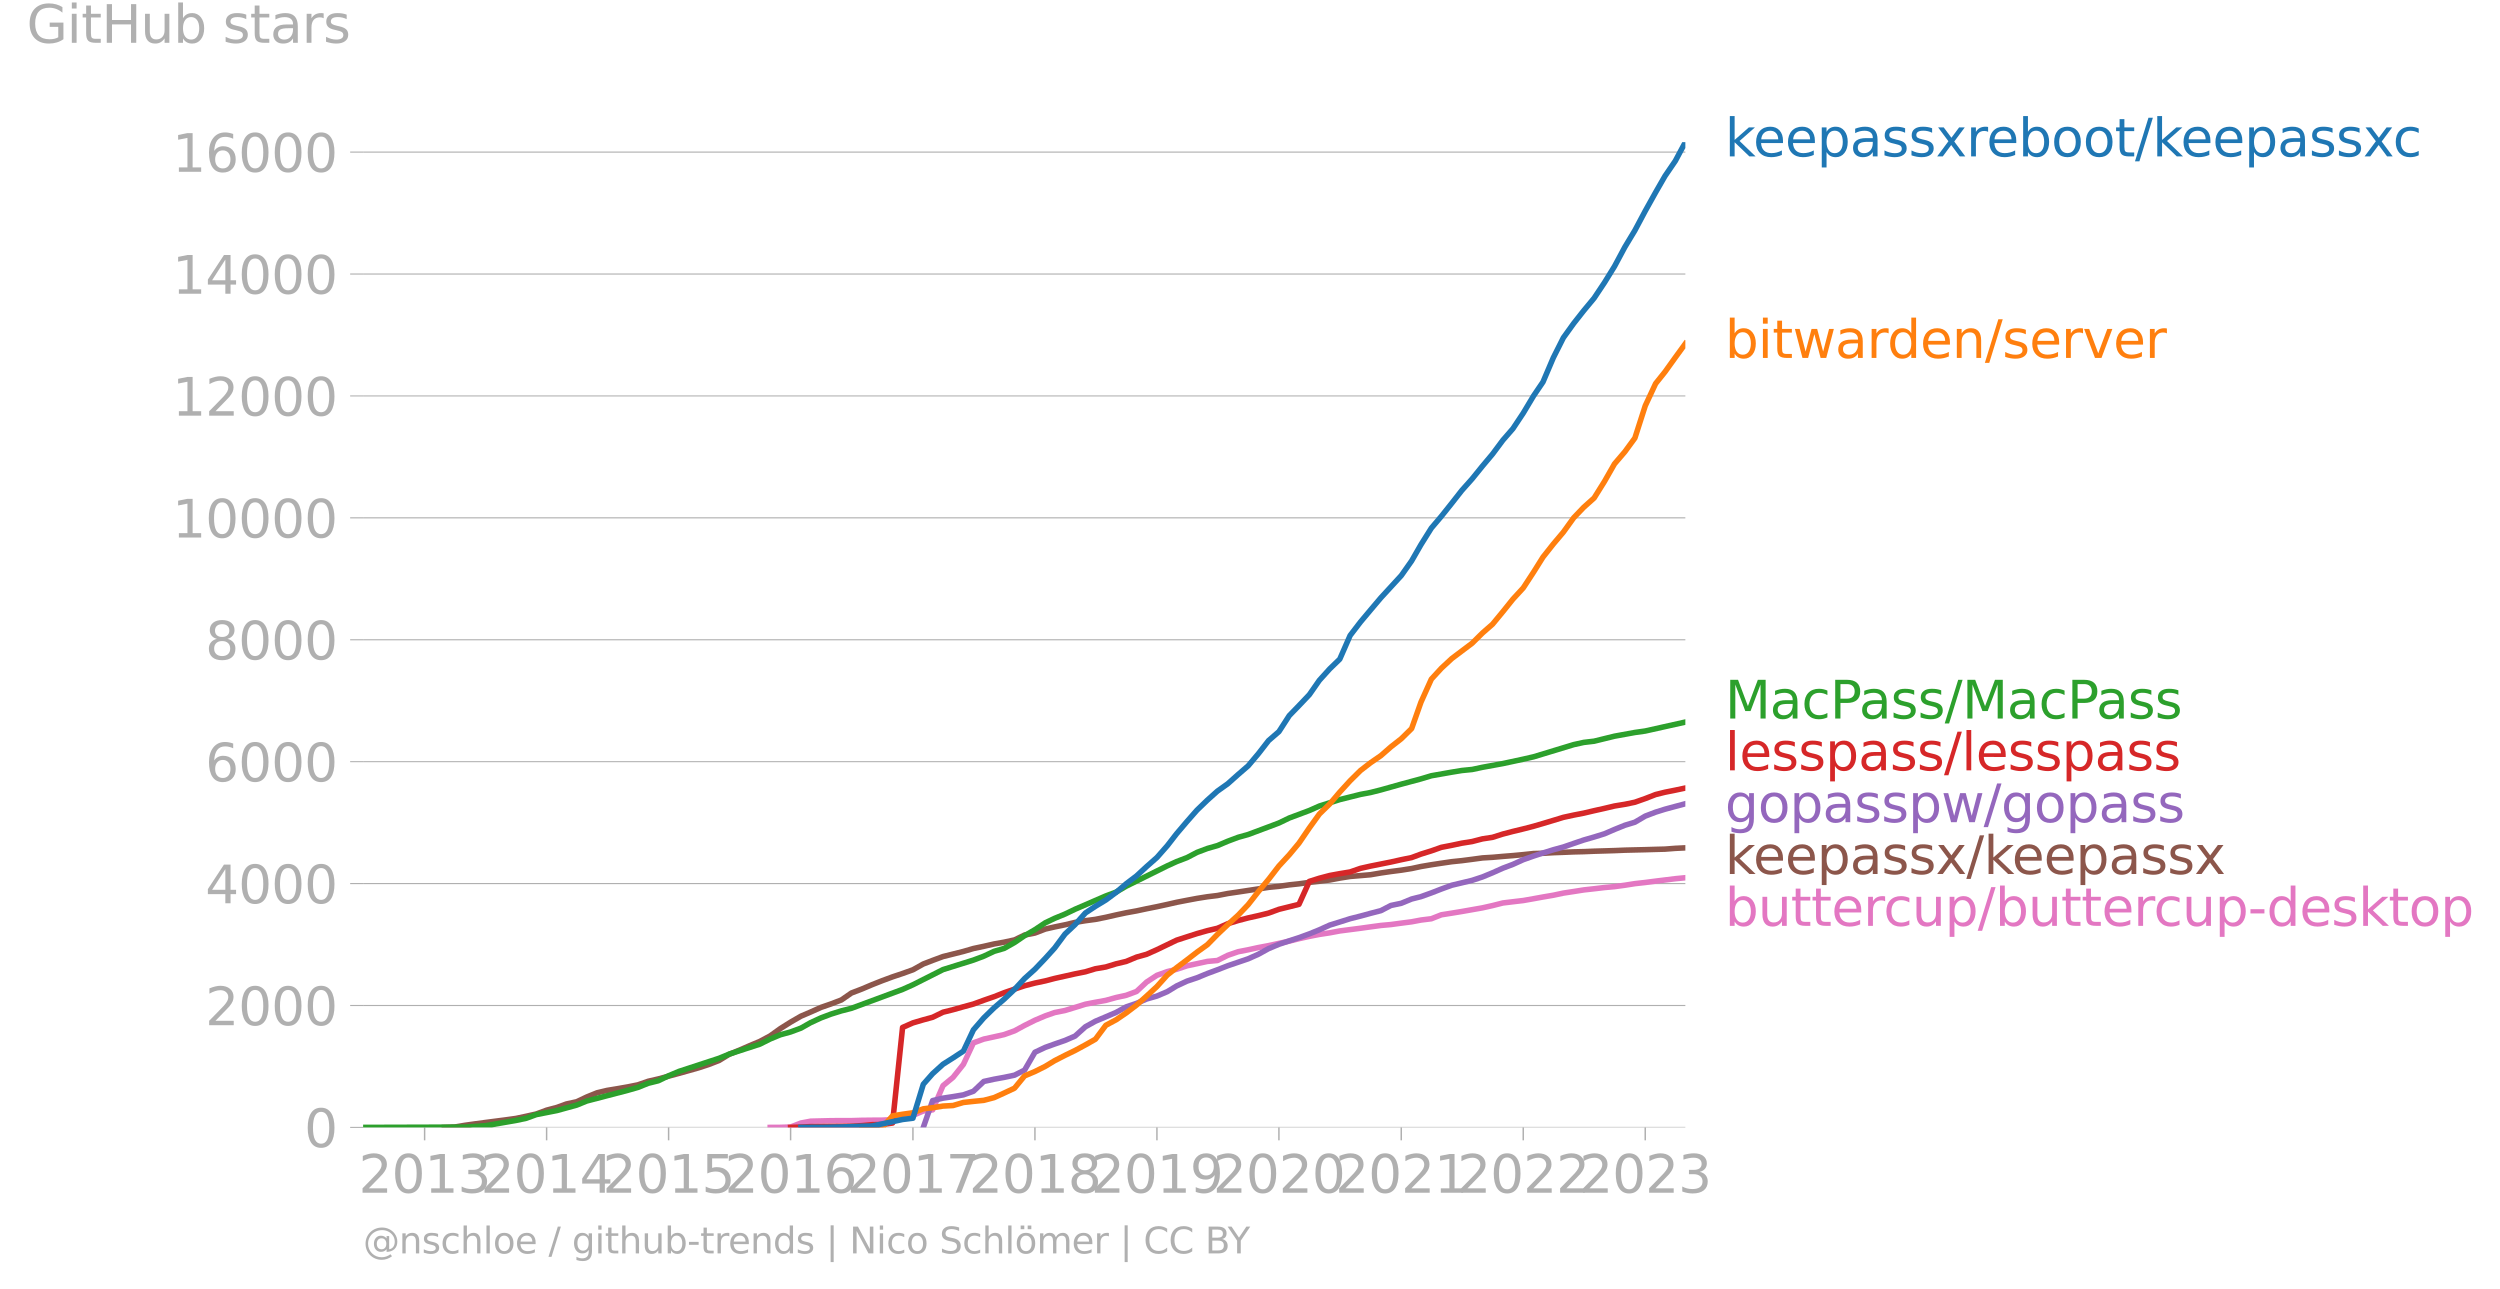 <svg xmlns="http://www.w3.org/2000/svg" xmlns:xlink="http://www.w3.org/1999/xlink" width="900.291" height="464.033" viewBox="0 0 675.219 348.025"><defs><style>*{stroke-linejoin:round;stroke-linecap:butt}</style></defs><g id="figure_1"><path id="patch_1" d="M0 348.025h675.219V0H0v348.025z" style="fill:none"/><g id="axes_1"><path id="patch_2" d="M98.073 304.498h357.12V38.386H98.073v266.112z" style="fill:none"/><g id="matplotlib.axis_1"><g id="xtick_1"><g id="line2d_1"><defs><path id="m26bdf51b8d" d="M0 0v3.5" style="stroke:#b0b0b0;stroke-width:.4"/></defs><use xlink:href="#m26bdf51b8d" x="114.683" y="304.498" style="fill:#b0b0b0;stroke:#b0b0b0;stroke-width:.4"/></g><g id="text_1" style="fill:#b0b0b0" transform="matrix(.14 0 0 -.14 96.868 322.136)"><defs><path id="DejaVuSans-32" d="M1228 531h2203V0H469v531q359 372 979 998 621 627 780 809 303 340 423 576 121 236 121 464 0 372-261 606-261 235-680 235-297 0-627-103-329-103-704-313v638q381 153 712 231 332 78 607 78 725 0 1156-363 431-362 431-968 0-288-108-546-107-257-392-607-78-91-497-524-418-433-1181-1211z" transform="scale(.016)"/><path id="DejaVuSans-30" d="M2034 4250q-487 0-733-480-245-479-245-1442 0-959 245-1439 246-480 733-480 491 0 736 480 246 480 246 1439 0 963-246 1442-245 480-736 480zm0 500q785 0 1199-621 414-620 414-1801 0-1178-414-1799Q2819-91 2034-91q-784 0-1198 620-414 621-414 1799 0 1181 414 1801 414 621 1198 621z" transform="scale(.016)"/><path id="DejaVuSans-31" d="M794 531h1031v3560L703 3866v575l1116 225h631V531h1031V0H794v531z" transform="scale(.016)"/><path id="DejaVuSans-33" d="M2597 2516q453-97 707-404 255-306 255-756 0-690-475-1069Q2609-91 1734-91q-293 0-604 58T488 141v609q262-153 574-231 313-78 654-78 593 0 904 234t311 681q0 413-289 645-289 233-804 233h-544v519h569q465 0 712 186t247 536q0 359-255 551-254 193-729 193-260 0-557-57-297-56-653-174v562q360 100 674 150t592 50q719 0 1137-327 419-326 419-882 0-388-222-655t-631-370z" transform="scale(.016)"/></defs><use xlink:href="#DejaVuSans-32"/><use xlink:href="#DejaVuSans-30" x="63.623"/><use xlink:href="#DejaVuSans-31" x="127.246"/><use xlink:href="#DejaVuSans-33" x="190.869"/></g></g><g id="xtick_2"><use xlink:href="#m26bdf51b8d" id="line2d_2" x="147.633" y="304.498" style="fill:#b0b0b0;stroke:#b0b0b0;stroke-width:.4"/><g id="text_2" style="fill:#b0b0b0" transform="matrix(.14 0 0 -.14 129.818 322.136)"><defs><path id="DejaVuSans-34" d="M2419 4116 825 1625h1594v2491zm-166 550h794V1625h666v-525h-666V0h-628v1100H313v609l1940 2957z" transform="scale(.016)"/></defs><use xlink:href="#DejaVuSans-32"/><use xlink:href="#DejaVuSans-30" x="63.623"/><use xlink:href="#DejaVuSans-31" x="127.246"/><use xlink:href="#DejaVuSans-34" x="190.869"/></g></g><g id="xtick_3"><use xlink:href="#m26bdf51b8d" id="line2d_3" x="180.583" y="304.498" style="fill:#b0b0b0;stroke:#b0b0b0;stroke-width:.4"/><g id="text_3" style="fill:#b0b0b0" transform="matrix(.14 0 0 -.14 162.768 322.136)"><defs><path id="DejaVuSans-35" d="M691 4666h2478v-532H1269V2991q137 47 274 70 138 23 276 23 781 0 1237-428 457-428 457-1159 0-753-469-1171Q2575-91 1722-91q-294 0-599 50Q819 9 494 109v635q281-153 581-228t634-75q541 0 856 284 316 284 316 772 0 487-316 771-315 285-856 285-253 0-505-56-251-56-513-175v2344z" transform="scale(.016)"/></defs><use xlink:href="#DejaVuSans-32"/><use xlink:href="#DejaVuSans-30" x="63.623"/><use xlink:href="#DejaVuSans-31" x="127.246"/><use xlink:href="#DejaVuSans-35" x="190.869"/></g></g><g id="xtick_4"><use xlink:href="#m26bdf51b8d" id="line2d_4" x="213.532" y="304.498" style="fill:#b0b0b0;stroke:#b0b0b0;stroke-width:.4"/><g id="text_4" style="fill:#b0b0b0" transform="matrix(.14 0 0 -.14 195.717 322.136)"><defs><path id="DejaVuSans-36" d="M2113 2584q-425 0-674-291-248-290-248-796 0-503 248-796 249-292 674-292t673 292q248 293 248 796 0 506-248 796-248 291-673 291zm1253 1979v-575q-238 112-480 171-242 60-480 60-625 0-955-422-329-422-376-1275 184 272 462 417 279 145 613 145 703 0 1111-427 408-426 408-1160 0-719-425-1154Q2819-91 2113-91q-810 0-1238 620-428 621-428 1799 0 1106 525 1764t1409 658q238 0 480-47t505-140z" transform="scale(.016)"/></defs><use xlink:href="#DejaVuSans-32"/><use xlink:href="#DejaVuSans-30" x="63.623"/><use xlink:href="#DejaVuSans-31" x="127.246"/><use xlink:href="#DejaVuSans-36" x="190.869"/></g></g><g id="xtick_5"><use xlink:href="#m26bdf51b8d" id="line2d_5" x="246.572" y="304.498" style="fill:#b0b0b0;stroke:#b0b0b0;stroke-width:.4"/><g id="text_5" style="fill:#b0b0b0" transform="matrix(.14 0 0 -.14 228.757 322.136)"><defs><path id="DejaVuSans-37" d="M525 4666h3000v-269L1831 0h-659l1594 4134H525v532z" transform="scale(.016)"/></defs><use xlink:href="#DejaVuSans-32"/><use xlink:href="#DejaVuSans-30" x="63.623"/><use xlink:href="#DejaVuSans-31" x="127.246"/><use xlink:href="#DejaVuSans-37" x="190.869"/></g></g><g id="xtick_6"><use xlink:href="#m26bdf51b8d" id="line2d_6" x="279.522" y="304.498" style="fill:#b0b0b0;stroke:#b0b0b0;stroke-width:.4"/><g id="text_6" style="fill:#b0b0b0" transform="matrix(.14 0 0 -.14 261.707 322.136)"><defs><path id="DejaVuSans-38" d="M2034 2216q-450 0-708-241-257-241-257-662 0-422 257-663 258-241 708-241t709 242q260 243 260 662 0 421-258 662-257 241-711 241zm-631 268q-406 100-633 378-226 279-226 679 0 559 398 884 399 325 1092 325 697 0 1094-325t397-884q0-400-227-679-226-278-629-378 456-106 710-416 255-309 255-755 0-679-414-1042Q2806-91 2034-91q-771 0-1186 362-414 363-414 1042 0 446 256 755 257 310 713 416zm-231 997q0-362 226-565 227-203 636-203 407 0 636 203 230 203 230 565 0 363-230 566-229 203-636 203-409 0-636-203-226-203-226-566z" transform="scale(.016)"/></defs><use xlink:href="#DejaVuSans-32"/><use xlink:href="#DejaVuSans-30" x="63.623"/><use xlink:href="#DejaVuSans-31" x="127.246"/><use xlink:href="#DejaVuSans-38" x="190.869"/></g></g><g id="xtick_7"><use xlink:href="#m26bdf51b8d" id="line2d_7" x="312.472" y="304.498" style="fill:#b0b0b0;stroke:#b0b0b0;stroke-width:.4"/><g id="text_7" style="fill:#b0b0b0" transform="matrix(.14 0 0 -.14 294.657 322.136)"><defs><path id="DejaVuSans-39" d="M703 97v575q238-113 481-172 244-59 479-59 625 0 954 420 330 420 377 1277-181-269-460-413-278-144-615-144-700 0-1108 423-408 424-408 1159 0 718 425 1152 425 435 1131 435 810 0 1236-621 427-620 427-1801 0-1103-524-1761Q2575-91 1691-91q-238 0-482 47Q966 3 703 97zm1256 1978q425 0 673 290 249 291 249 798 0 503-249 795-248 292-673 292t-673-292q-248-292-248-795 0-507 248-798 248-290 673-290z" transform="scale(.016)"/></defs><use xlink:href="#DejaVuSans-32"/><use xlink:href="#DejaVuSans-30" x="63.623"/><use xlink:href="#DejaVuSans-31" x="127.246"/><use xlink:href="#DejaVuSans-39" x="190.869"/></g></g><g id="xtick_8"><use xlink:href="#m26bdf51b8d" id="line2d_8" x="345.421" y="304.498" style="fill:#b0b0b0;stroke:#b0b0b0;stroke-width:.4"/><g id="text_8" style="fill:#b0b0b0" transform="matrix(.14 0 0 -.14 327.606 322.136)"><use xlink:href="#DejaVuSans-32"/><use xlink:href="#DejaVuSans-30" x="63.623"/><use xlink:href="#DejaVuSans-32" x="127.246"/><use xlink:href="#DejaVuSans-30" x="190.869"/></g></g><g id="xtick_9"><use xlink:href="#m26bdf51b8d" id="line2d_9" x="378.461" y="304.498" style="fill:#b0b0b0;stroke:#b0b0b0;stroke-width:.4"/><g id="text_9" style="fill:#b0b0b0" transform="matrix(.14 0 0 -.14 360.646 322.136)"><use xlink:href="#DejaVuSans-32"/><use xlink:href="#DejaVuSans-30" x="63.623"/><use xlink:href="#DejaVuSans-32" x="127.246"/><use xlink:href="#DejaVuSans-31" x="190.869"/></g></g><g id="xtick_10"><use xlink:href="#m26bdf51b8d" id="line2d_10" x="411.411" y="304.498" style="fill:#b0b0b0;stroke:#b0b0b0;stroke-width:.4"/><g id="text_10" style="fill:#b0b0b0" transform="matrix(.14 0 0 -.14 393.596 322.136)"><use xlink:href="#DejaVuSans-32"/><use xlink:href="#DejaVuSans-30" x="63.623"/><use xlink:href="#DejaVuSans-32" x="127.246"/><use xlink:href="#DejaVuSans-32" x="190.869"/></g></g><g id="xtick_11"><use xlink:href="#m26bdf51b8d" id="line2d_11" x="444.36" y="304.498" style="fill:#b0b0b0;stroke:#b0b0b0;stroke-width:.4"/><g id="text_11" style="fill:#b0b0b0" transform="matrix(.14 0 0 -.14 426.545 322.136)"><use xlink:href="#DejaVuSans-32"/><use xlink:href="#DejaVuSans-30" x="63.623"/><use xlink:href="#DejaVuSans-32" x="127.246"/><use xlink:href="#DejaVuSans-33" x="190.869"/></g></g></g><g id="matplotlib.axis_2"><g id="ytick_1"><path id="line2d_12" d="M98.073 304.498h357.12" clip-path="url(#peb7dab1db3)" style="fill:none;stroke:#b0b0b0;stroke-width:.3;stroke-linecap:square"/><g id="line2d_13"><defs><path id="m472a4ff5a6" d="M0 0h-3.5" style="stroke:#b0b0b0;stroke-width:.3"/></defs><use xlink:href="#m472a4ff5a6" x="98.073" y="304.498" style="fill:#b0b0b0;stroke:#b0b0b0;stroke-width:.3"/></g><use xlink:href="#DejaVuSans-30" id="text_12" style="fill:#b0b0b0" transform="matrix(.14 0 0 -.14 82.166 309.817)"/></g><g id="ytick_2"><path id="line2d_14" d="M98.073 271.571h357.12" clip-path="url(#peb7dab1db3)" style="fill:none;stroke:#b0b0b0;stroke-width:.3;stroke-linecap:square"/><use xlink:href="#m472a4ff5a6" id="line2d_15" x="98.073" y="271.571" style="fill:#b0b0b0;stroke:#b0b0b0;stroke-width:.3"/><g id="text_13" style="fill:#b0b0b0" transform="matrix(.14 0 0 -.14 55.443 276.89)"><use xlink:href="#DejaVuSans-32"/><use xlink:href="#DejaVuSans-30" x="63.623"/><use xlink:href="#DejaVuSans-30" x="127.246"/><use xlink:href="#DejaVuSans-30" x="190.869"/></g></g><g id="ytick_3"><path id="line2d_16" d="M98.073 238.645h357.12" clip-path="url(#peb7dab1db3)" style="fill:none;stroke:#b0b0b0;stroke-width:.3;stroke-linecap:square"/><use xlink:href="#m472a4ff5a6" id="line2d_17" x="98.073" y="238.645" style="fill:#b0b0b0;stroke:#b0b0b0;stroke-width:.3"/><g id="text_14" style="fill:#b0b0b0" transform="matrix(.14 0 0 -.14 55.443 243.964)"><use xlink:href="#DejaVuSans-34"/><use xlink:href="#DejaVuSans-30" x="63.623"/><use xlink:href="#DejaVuSans-30" x="127.246"/><use xlink:href="#DejaVuSans-30" x="190.869"/></g></g><g id="ytick_4"><path id="line2d_18" d="M98.073 205.718h357.12" clip-path="url(#peb7dab1db3)" style="fill:none;stroke:#b0b0b0;stroke-width:.3;stroke-linecap:square"/><use xlink:href="#m472a4ff5a6" id="line2d_19" x="98.073" y="205.718" style="fill:#b0b0b0;stroke:#b0b0b0;stroke-width:.3"/><g id="text_15" style="fill:#b0b0b0" transform="matrix(.14 0 0 -.14 55.443 211.037)"><use xlink:href="#DejaVuSans-36"/><use xlink:href="#DejaVuSans-30" x="63.623"/><use xlink:href="#DejaVuSans-30" x="127.246"/><use xlink:href="#DejaVuSans-30" x="190.869"/></g></g><g id="ytick_5"><path id="line2d_20" d="M98.073 172.792h357.12" clip-path="url(#peb7dab1db3)" style="fill:none;stroke:#b0b0b0;stroke-width:.3;stroke-linecap:square"/><use xlink:href="#m472a4ff5a6" id="line2d_21" x="98.073" y="172.792" style="fill:#b0b0b0;stroke:#b0b0b0;stroke-width:.3"/><g id="text_16" style="fill:#b0b0b0" transform="matrix(.14 0 0 -.14 55.443 178.11)"><use xlink:href="#DejaVuSans-38"/><use xlink:href="#DejaVuSans-30" x="63.623"/><use xlink:href="#DejaVuSans-30" x="127.246"/><use xlink:href="#DejaVuSans-30" x="190.869"/></g></g><g id="ytick_6"><path id="line2d_22" d="M98.073 139.865h357.12" clip-path="url(#peb7dab1db3)" style="fill:none;stroke:#b0b0b0;stroke-width:.3;stroke-linecap:square"/><use xlink:href="#m472a4ff5a6" id="line2d_23" x="98.073" y="139.865" style="fill:#b0b0b0;stroke:#b0b0b0;stroke-width:.3"/><g id="text_17" style="fill:#b0b0b0" transform="matrix(.14 0 0 -.14 46.536 145.184)"><use xlink:href="#DejaVuSans-31"/><use xlink:href="#DejaVuSans-30" x="63.623"/><use xlink:href="#DejaVuSans-30" x="127.246"/><use xlink:href="#DejaVuSans-30" x="190.869"/><use xlink:href="#DejaVuSans-30" x="254.492"/></g></g><g id="ytick_7"><path id="line2d_24" d="M98.073 106.939h357.12" clip-path="url(#peb7dab1db3)" style="fill:none;stroke:#b0b0b0;stroke-width:.3;stroke-linecap:square"/><use xlink:href="#m472a4ff5a6" id="line2d_25" x="98.073" y="106.939" style="fill:#b0b0b0;stroke:#b0b0b0;stroke-width:.3"/><g id="text_18" style="fill:#b0b0b0" transform="matrix(.14 0 0 -.14 46.536 112.258)"><use xlink:href="#DejaVuSans-31"/><use xlink:href="#DejaVuSans-32" x="63.623"/><use xlink:href="#DejaVuSans-30" x="127.246"/><use xlink:href="#DejaVuSans-30" x="190.869"/><use xlink:href="#DejaVuSans-30" x="254.492"/></g></g><g id="ytick_8"><path id="line2d_26" d="M98.073 74.012h357.12" clip-path="url(#peb7dab1db3)" style="fill:none;stroke:#b0b0b0;stroke-width:.3;stroke-linecap:square"/><use xlink:href="#m472a4ff5a6" id="line2d_27" x="98.073" y="74.012" style="fill:#b0b0b0;stroke:#b0b0b0;stroke-width:.3"/><g id="text_19" style="fill:#b0b0b0" transform="matrix(.14 0 0 -.14 46.536 79.331)"><use xlink:href="#DejaVuSans-31"/><use xlink:href="#DejaVuSans-34" x="63.623"/><use xlink:href="#DejaVuSans-30" x="127.246"/><use xlink:href="#DejaVuSans-30" x="190.869"/><use xlink:href="#DejaVuSans-30" x="254.492"/></g></g><g id="ytick_9"><path id="line2d_28" d="M98.073 41.086h357.12" clip-path="url(#peb7dab1db3)" style="fill:none;stroke:#b0b0b0;stroke-width:.3;stroke-linecap:square"/><use xlink:href="#m472a4ff5a6" id="line2d_29" x="98.073" y="41.086" style="fill:#b0b0b0;stroke:#b0b0b0;stroke-width:.3"/><g id="text_20" style="fill:#b0b0b0" transform="matrix(.14 0 0 -.14 46.536 46.405)"><use xlink:href="#DejaVuSans-31"/><use xlink:href="#DejaVuSans-36" x="63.623"/><use xlink:href="#DejaVuSans-30" x="127.246"/><use xlink:href="#DejaVuSans-30" x="190.869"/><use xlink:href="#DejaVuSans-30" x="254.492"/></g></g><g id="text_21" style="fill:#b0b0b0" transform="matrix(.14 0 0 -.14 7.2 11.563)"><defs><path id="DejaVuSans-47" d="M3809 666v1253H2778v519h1656V434q-365-259-806-392-440-133-940-133-1094 0-1712 639-617 640-617 1780 0 1144 617 1783 618 639 1712 639 456 0 867-113 411-112 758-331v-672q-350 297-744 447t-828 150q-857 0-1287-478-429-478-429-1425 0-944 429-1422 430-478 1287-478 334 0 596 58 263 58 472 180z" transform="scale(.016)"/><path id="DejaVuSans-69" d="M603 3500h575V0H603v3500zm0 1363h575v-729H603v729z" transform="scale(.016)"/><path id="DejaVuSans-74" d="M1172 4494v-994h1184v-447H1172V1153q0-428 117-550t477-122h590V0h-590q-666 0-919 248-253 249-253 905v1900H172v447h422v994h578z" transform="scale(.016)"/><path id="DejaVuSans-48" d="M628 4666h631V2753h2294v1913h631V0h-631v2222H1259V0H628v4666z" transform="scale(.016)"/><path id="DejaVuSans-75" d="M544 1381v2119h575V1403q0-497 193-746 194-248 582-248 465 0 735 297 271 297 271 810v1984h575V0h-575v538q-209-319-486-474-276-155-642-155-603 0-916 375-312 375-312 1097zm1447 2203z" transform="scale(.016)"/><path id="DejaVuSans-62" d="M3116 1747q0 634-261 995t-717 361q-457 0-718-361t-261-995q0-634 261-995t718-361q456 0 717 361t261 995zM1159 2969q182 312 458 463 277 152 661 152 638 0 1036-506 399-506 399-1331T3314 415Q2916-91 2278-91q-384 0-661 152-276 152-458 464V0H581v4863h578V2969z" transform="scale(.016)"/><path id="DejaVuSans-73" d="M2834 3397v-544q-243 125-506 187-262 63-544 63-428 0-642-131t-214-394q0-200 153-314t616-217l197-44q612-131 870-370t258-667q0-488-386-773Q2250-91 1575-91q-281 0-586 55T347 128v594q319-166 628-249 309-82 613-82 406 0 624 139 219 139 219 392 0 234-158 359-157 125-692 241l-200 47q-534 112-772 345-237 233-237 639 0 494 350 762 350 269 994 269 318 0 599-47 282-46 519-140z" transform="scale(.016)"/><path id="DejaVuSans-61" d="M2194 1759q-697 0-966-159t-269-544q0-306 202-486 202-179 548-179 479 0 768 339t289 901v128h-572zm1147 238V0h-575v531q-197-318-491-470T1556-91q-537 0-855 302-317 302-317 808 0 590 395 890 396 300 1180 300h807v57q0 397-261 614t-733 217q-300 0-585-72-284-72-546-216v532q315 122 612 182 297 61 578 61 760 0 1135-394 375-393 375-1193z" transform="scale(.016)"/><path id="DejaVuSans-72" d="M2631 2963q-97 56-211 82-114 27-251 27-488 0-749-317t-261-911V0H581v3500h578v-544q182 319 472 473 291 155 707 155 59 0 131-8 72-7 159-23l3-590z" transform="scale(.016)"/></defs><use xlink:href="#DejaVuSans-47"/><use xlink:href="#DejaVuSans-69" x="77.49"/><use xlink:href="#DejaVuSans-74" x="105.273"/><use xlink:href="#DejaVuSans-48" x="144.482"/><use xlink:href="#DejaVuSans-75" x="219.678"/><use xlink:href="#DejaVuSans-62" x="283.057"/><use xlink:href="#DejaVuSans-20" x="346.533"/><use xlink:href="#DejaVuSans-73" x="378.32"/><use xlink:href="#DejaVuSans-74" x="430.42"/><use xlink:href="#DejaVuSans-61" x="469.629"/><use xlink:href="#DejaVuSans-72" x="530.908"/><use xlink:href="#DejaVuSans-73" x="572.021"/></g></g><path id="line2d_30" d="m208.026 304.498 2.708-.017 2.798-.082 2.799-1.086 2.618-.494 2.798-.066 2.708-.066 2.799-.017h2.708l2.798-.082 2.799-.033 2.708-.016 2.799-.132 2.708-.708 2.798-.444 2.799-1.186 2.527-.313 2.799-6.535 2.708-2.24 2.798-3.506 2.709-5.812 2.798-1.02 2.799-.61 2.708-.609 2.798-1.004 2.708-1.465 2.799-1.4 2.798-1.185 2.528-.889 2.798-.56 2.709-.823 2.798-.872 2.708-.527 2.799-.51 2.798-.774 2.708-.593 2.799-1.037 2.708-2.535 2.799-1.828 2.798-1.004 2.528-.626 2.798-.938 2.708-.576 2.799-.61 2.708-.246 2.798-1.4 2.799-.971 2.708-.527 2.798-.61 2.709-.51 2.798-.609 2.799-.609 2.618-.658 2.798-.626 2.708-.527 2.799-.428 2.708-.51 2.798-.362 2.799-.363 2.708-.378 2.798-.379 2.709-.247 2.798-.378 2.799-.363 2.527-.477 2.799-.346 2.708-1.07 2.798-.444 2.708-.445 2.799-.494 2.798-.494 2.709-.609 2.798-.708 2.708-.329 2.799-.33 2.798-.493 2.528-.461 2.798-.478 2.708-.576 2.799-.428 2.708-.428 2.799-.313 2.798-.329 2.708-.247 2.799-.379 2.708-.428 2.798-.312 2.799-.363 2.527-.312 2.799-.346 2.708-.264" clip-path="url(#peb7dab1db3)" style="fill:none;stroke:#e377c2;stroke-width:1.5;stroke-linecap:square"/><path id="line2d_31" d="m120.01 304.498 2.798-.099 2.708-.46 2.799-.396 2.708-.362 2.798-.362 2.799-.363 2.708-.378 2.798-.593 2.709-.609 2.798-1.037 2.798-.741 2.528-.922 2.799-.61 2.708-1.283 2.798-1.136 2.708-.642 2.799-.461 2.798-.494 2.709-.543 2.798-.972 2.708-.625 2.799-.758 2.798-.757 2.528-.708 2.798-.79 2.708-.89 2.799-1.086 2.708-1.663 2.799-1.135 2.798-1.219 2.708-1.136 2.799-1.498 2.708-1.943 2.798-1.761 2.799-1.614 2.618-1.119 2.798-1.251 2.708-.939 2.799-1.07 2.708-1.877 2.798-1.07 2.799-1.185 2.708-1.07 2.799-1.037 2.708-.906 2.798-1.004 2.799-1.564 2.527-.971 2.799-1.038 2.708-.675 2.798-.707 2.709-.79 2.798-.593 2.799-.642 2.708-.478 2.798-.609 2.708-1.317 2.799-.543 2.798-1.07 2.528-.577 2.798-.576 2.709-.642 2.798-.461 2.708-.362 2.799-.56 2.798-.642 2.708-.576 2.799-.51 2.708-.577 2.799-.56 2.798-.609 2.528-.576 2.798-.543 2.708-.51 2.799-.445 2.708-.33 2.798-.543 2.799-.411 2.708-.412 2.798-.428 2.709-.411 2.798-.28 2.799-.395 2.618-.28 2.798-.395 2.708-.297 2.799-.345 2.708-.51 2.798-.445 2.799-.23 2.708-.231 2.798-.478 2.709-.395 2.798-.362 2.799-.445 2.527-.543 2.799-.477 2.708-.412 2.798-.411 2.708-.28 2.799-.362 2.798-.38 2.709-.164 2.798-.247 2.708-.214 2.799-.263 2.798-.296 2.528-.066 2.798-.165 2.708-.099 2.799-.115 2.708-.066 2.799-.115 2.798-.082 2.708-.083 2.799-.115 2.708-.066 2.798-.066 2.799-.082 2.527-.066 2.799-.214 2.708-.132" clip-path="url(#peb7dab1db3)" style="fill:none;stroke:#8c564b;stroke-width:1.5;stroke-linecap:square"/><path id="line2d_32" d="m249.37 304.498 2.528-7.244 2.799-.658 2.708-.412 2.798-.477 2.709-.972 2.798-2.65 2.799-.61 2.708-.493 2.798-.593 2.708-1.367 2.799-4.823 2.798-1.317 2.528-.906 2.798-.971 2.709-1.169 2.798-2.519 2.708-1.498 2.799-1.185 2.798-1.202 2.708-1.482 2.799-.955 2.708-1.169 2.799-.806 2.798-1.186 2.528-1.547 2.798-1.3 2.708-.906 2.799-1.153 2.708-1.004 2.798-1.087 2.799-.954 2.708-.922 2.798-1.252 2.709-1.498 2.798-1.169 2.799-.938 2.618-.856 2.798-1.02 2.708-1.104 2.799-1.268 2.708-.84 2.798-.888 2.799-.708 2.708-.741 2.798-.724 2.709-1.4 2.798-.592 2.799-1.153 2.527-.642 2.799-1.004 2.708-1.054 2.798-1.02 2.708-.643 2.799-.675 2.798-.922 2.709-1.12 2.798-1.25 2.708-1.021 2.799-1.268 2.798-.987 2.528-.824 2.798-.872 2.708-.741 2.799-.971 2.708-.922 2.799-.807 2.798-.873 2.708-1.168 2.799-1.136 2.708-.824 2.798-1.646 2.799-1.07 2.527-.79 2.799-.758 2.708-.724" clip-path="url(#peb7dab1db3)" style="fill:none;stroke:#9467bd;stroke-width:1.5;stroke-linecap:square"/><g id="text_22" style="fill:#1f77b4" transform="matrix(.14 0 0 -.14 465.907 42.249)"><defs><path id="DejaVuSans-6b" d="M581 4863h578V1991l1716 1509h734L1753 1863 3688 0h-750L1159 1709V0H581v4863z" transform="scale(.016)"/><path id="DejaVuSans-65" d="M3597 1894v-281H953q38-594 358-905t892-311q331 0 642 81t618 244V178Q3153 47 2828-22t-659-69q-838 0-1327 487-489 488-489 1320 0 859 464 1363 464 505 1252 505 706 0 1117-455 411-454 411-1235zm-575 169q-6 471-264 752-258 282-683 282-481 0-770-272t-333-766l2050 4z" transform="scale(.016)"/><path id="DejaVuSans-70" d="M1159 525v-1856H581v4831h578v-531q182 312 458 463 277 152 661 152 638 0 1036-506 399-506 399-1331T3314 415Q2916-91 2278-91q-384 0-661 152-276 152-458 464zm1957 1222q0 634-261 995t-717 361q-457 0-718-361t-261-995q0-634 261-995t718-361q456 0 717 361t261 995z" transform="scale(.016)"/><path id="DejaVuSans-78" d="M3513 3500 2247 1797 3578 0h-678L1881 1375 863 0H184l1360 1831L300 3500h678l928-1247 928 1247h679z" transform="scale(.016)"/><path id="DejaVuSans-6f" d="M1959 3097q-462 0-731-361t-269-989q0-628 267-989 268-361 733-361 460 0 728 362 269 363 269 988 0 622-269 986-268 364-728 364zm0 487q750 0 1178-488 429-487 429-1349 0-859-429-1349Q2709-91 1959-91q-753 0-1180 489-426 490-426 1349 0 862 426 1349 427 488 1180 488z" transform="scale(.016)"/><path id="DejaVuSans-2f" d="M1625 4666h531L531-594H0l1625 5260z" transform="scale(.016)"/><path id="DejaVuSans-63" d="M3122 3366v-538q-244 135-489 202t-495 67q-560 0-870-355-309-354-309-995t309-996q310-354 870-354 250 0 495 67t489 202V134Q2881 22 2623-34q-257-57-548-57-791 0-1257 497-465 497-465 1341 0 856 470 1346 471 491 1290 491 265 0 518-55 253-54 491-163z" transform="scale(.016)"/></defs><use xlink:href="#DejaVuSans-6b"/><use xlink:href="#DejaVuSans-65" x="54.285"/><use xlink:href="#DejaVuSans-65" x="115.809"/><use xlink:href="#DejaVuSans-70" x="177.332"/><use xlink:href="#DejaVuSans-61" x="240.809"/><use xlink:href="#DejaVuSans-73" x="302.088"/><use xlink:href="#DejaVuSans-73" x="354.188"/><use xlink:href="#DejaVuSans-78" x="406.287"/><use xlink:href="#DejaVuSans-72" x="465.467"/><use xlink:href="#DejaVuSans-65" x="504.33"/><use xlink:href="#DejaVuSans-62" x="565.854"/><use xlink:href="#DejaVuSans-6f" x="629.33"/><use xlink:href="#DejaVuSans-6f" x="690.512"/><use xlink:href="#DejaVuSans-74" x="751.693"/><use xlink:href="#DejaVuSans-2f" x="790.902"/><use xlink:href="#DejaVuSans-6b" x="824.594"/><use xlink:href="#DejaVuSans-65" x="878.879"/><use xlink:href="#DejaVuSans-65" x="940.402"/><use xlink:href="#DejaVuSans-70" x="1001.926"/><use xlink:href="#DejaVuSans-61" x="1065.402"/><use xlink:href="#DejaVuSans-73" x="1126.682"/><use xlink:href="#DejaVuSans-73" x="1178.781"/><use xlink:href="#DejaVuSans-78" x="1230.881"/><use xlink:href="#DejaVuSans-63" x="1288.311"/></g><g id="text_23" style="fill:#ff7f0e" transform="matrix(.14 0 0 -.14 465.907 96.677)"><defs><path id="DejaVuSans-77" d="M269 3500h575l719-2731 715 2731h678l719-2731 716 2731h575L4050 0h-678l-753 2869L1863 0h-679L269 3500z" transform="scale(.016)"/><path id="DejaVuSans-64" d="M2906 2969v1894h575V0h-575v525q-181-312-458-464-276-152-664-152-634 0-1033 506-398 507-398 1332t398 1331q399 506 1033 506 388 0 664-152 277-151 458-463zM947 1747q0-634 261-995t717-361q456 0 718 361 263 361 263 995t-263 995q-262 361-718 361t-717-361q-261-361-261-995z" transform="scale(.016)"/><path id="DejaVuSans-6e" d="M3513 2113V0h-575v2094q0 497-194 743-194 247-581 247-466 0-735-297-269-296-269-809V0H581v3500h578v-544q207 316 486 472 280 156 646 156 603 0 912-373 310-373 310-1098z" transform="scale(.016)"/><path id="DejaVuSans-76" d="M191 3500h609L1894 563l1094 2937h609L2284 0h-781L191 3500z" transform="scale(.016)"/></defs><use xlink:href="#DejaVuSans-62"/><use xlink:href="#DejaVuSans-69" x="63.477"/><use xlink:href="#DejaVuSans-74" x="91.26"/><use xlink:href="#DejaVuSans-77" x="130.469"/><use xlink:href="#DejaVuSans-61" x="212.256"/><use xlink:href="#DejaVuSans-72" x="273.535"/><use xlink:href="#DejaVuSans-64" x="312.898"/><use xlink:href="#DejaVuSans-65" x="376.375"/><use xlink:href="#DejaVuSans-6e" x="437.898"/><use xlink:href="#DejaVuSans-2f" x="501.277"/><use xlink:href="#DejaVuSans-73" x="534.969"/><use xlink:href="#DejaVuSans-65" x="587.068"/><use xlink:href="#DejaVuSans-72" x="648.592"/><use xlink:href="#DejaVuSans-76" x="689.705"/><use xlink:href="#DejaVuSans-65" x="748.885"/><use xlink:href="#DejaVuSans-72" x="810.408"/></g><g id="text_24" style="fill:#2ca02c" transform="matrix(.14 0 0 -.14 465.907 194.06)"><defs><path id="DejaVuSans-4d" d="M628 4666h941l1190-3175 1197 3175h941V0h-616v4097L3078 897h-634L1241 4097V0H628v4666z" transform="scale(.016)"/><path id="DejaVuSans-50" d="M1259 4147V2394h794q441 0 681 228 241 228 241 650 0 419-241 647-240 228-681 228h-794zm-631 519h1425q785 0 1186-355 402-355 402-1039 0-691-402-1044-401-353-1186-353h-794V0H628v4666z" transform="scale(.016)"/></defs><use xlink:href="#DejaVuSans-4d"/><use xlink:href="#DejaVuSans-61" x="86.279"/><use xlink:href="#DejaVuSans-63" x="147.559"/><use xlink:href="#DejaVuSans-50" x="202.539"/><use xlink:href="#DejaVuSans-61" x="258.342"/><use xlink:href="#DejaVuSans-73" x="319.621"/><use xlink:href="#DejaVuSans-73" x="371.721"/><use xlink:href="#DejaVuSans-2f" x="423.82"/><use xlink:href="#DejaVuSans-4d" x="457.512"/><use xlink:href="#DejaVuSans-61" x="543.791"/><use xlink:href="#DejaVuSans-63" x="605.07"/><use xlink:href="#DejaVuSans-50" x="660.051"/><use xlink:href="#DejaVuSans-61" x="715.854"/><use xlink:href="#DejaVuSans-73" x="777.133"/><use xlink:href="#DejaVuSans-73" x="829.232"/></g><g id="text_25" style="fill:#d62728" transform="matrix(.14 0 0 -.14 465.907 208.06)"><defs><path id="DejaVuSans-6c" d="M603 4863h575V0H603v4863z" transform="scale(.016)"/></defs><use xlink:href="#DejaVuSans-6c"/><use xlink:href="#DejaVuSans-65" x="27.783"/><use xlink:href="#DejaVuSans-73" x="89.307"/><use xlink:href="#DejaVuSans-73" x="141.406"/><use xlink:href="#DejaVuSans-70" x="193.506"/><use xlink:href="#DejaVuSans-61" x="256.982"/><use xlink:href="#DejaVuSans-73" x="318.262"/><use xlink:href="#DejaVuSans-73" x="370.361"/><use xlink:href="#DejaVuSans-2f" x="422.461"/><use xlink:href="#DejaVuSans-6c" x="456.152"/><use xlink:href="#DejaVuSans-65" x="483.936"/><use xlink:href="#DejaVuSans-73" x="545.459"/><use xlink:href="#DejaVuSans-73" x="597.559"/><use xlink:href="#DejaVuSans-70" x="649.658"/><use xlink:href="#DejaVuSans-61" x="713.135"/><use xlink:href="#DejaVuSans-73" x="774.414"/><use xlink:href="#DejaVuSans-73" x="826.514"/></g><g id="text_26" style="fill:#9467bd" transform="matrix(.14 0 0 -.14 465.907 222.06)"><defs><path id="DejaVuSans-67" d="M2906 1791q0 625-258 968-257 344-723 344-462 0-720-344-258-343-258-968 0-622 258-966t720-344q466 0 723 344 258 344 258 966zm575-1357q0-893-397-1329-396-436-1215-436-303 0-572 45t-522 139v559q253-137 500-202 247-66 503-66 566 0 847 295t281 892v285q-178-310-456-463T1784 0Q1141 0 747 490 353 981 353 1791q0 812 394 1302 394 491 1037 491 388 0 666-153t456-462v531h575V434z" transform="scale(.016)"/></defs><use xlink:href="#DejaVuSans-67"/><use xlink:href="#DejaVuSans-6f" x="63.477"/><use xlink:href="#DejaVuSans-70" x="124.658"/><use xlink:href="#DejaVuSans-61" x="188.135"/><use xlink:href="#DejaVuSans-73" x="249.414"/><use xlink:href="#DejaVuSans-73" x="301.514"/><use xlink:href="#DejaVuSans-70" x="353.613"/><use xlink:href="#DejaVuSans-77" x="417.09"/><use xlink:href="#DejaVuSans-2f" x="498.877"/><use xlink:href="#DejaVuSans-67" x="532.568"/><use xlink:href="#DejaVuSans-6f" x="596.045"/><use xlink:href="#DejaVuSans-70" x="657.227"/><use xlink:href="#DejaVuSans-61" x="720.703"/><use xlink:href="#DejaVuSans-73" x="781.982"/><use xlink:href="#DejaVuSans-73" x="834.082"/></g><g id="text_27" style="fill:#8c564b" transform="matrix(.14 0 0 -.14 465.907 236.06)"><use xlink:href="#DejaVuSans-6b"/><use xlink:href="#DejaVuSans-65" x="54.285"/><use xlink:href="#DejaVuSans-65" x="115.809"/><use xlink:href="#DejaVuSans-70" x="177.332"/><use xlink:href="#DejaVuSans-61" x="240.809"/><use xlink:href="#DejaVuSans-73" x="302.088"/><use xlink:href="#DejaVuSans-73" x="354.188"/><use xlink:href="#DejaVuSans-78" x="406.287"/><use xlink:href="#DejaVuSans-2f" x="465.467"/><use xlink:href="#DejaVuSans-6b" x="499.158"/><use xlink:href="#DejaVuSans-65" x="553.443"/><use xlink:href="#DejaVuSans-65" x="614.967"/><use xlink:href="#DejaVuSans-70" x="676.49"/><use xlink:href="#DejaVuSans-61" x="739.967"/><use xlink:href="#DejaVuSans-73" x="801.246"/><use xlink:href="#DejaVuSans-73" x="853.346"/><use xlink:href="#DejaVuSans-78" x="905.445"/></g><g id="text_28" style="fill:#e377c2" transform="matrix(.14 0 0 -.14 465.907 250.06)"><defs><path id="DejaVuSans-2d" d="M313 2009h1684v-512H313v512z" transform="scale(.016)"/></defs><use xlink:href="#DejaVuSans-62"/><use xlink:href="#DejaVuSans-75" x="63.477"/><use xlink:href="#DejaVuSans-74" x="126.855"/><use xlink:href="#DejaVuSans-74" x="166.064"/><use xlink:href="#DejaVuSans-65" x="205.273"/><use xlink:href="#DejaVuSans-72" x="266.797"/><use xlink:href="#DejaVuSans-63" x="305.66"/><use xlink:href="#DejaVuSans-75" x="360.641"/><use xlink:href="#DejaVuSans-70" x="424.02"/><use xlink:href="#DejaVuSans-2f" x="487.496"/><use xlink:href="#DejaVuSans-62" x="521.188"/><use xlink:href="#DejaVuSans-75" x="584.664"/><use xlink:href="#DejaVuSans-74" x="648.043"/><use xlink:href="#DejaVuSans-74" x="687.252"/><use xlink:href="#DejaVuSans-65" x="726.461"/><use xlink:href="#DejaVuSans-72" x="787.984"/><use xlink:href="#DejaVuSans-63" x="826.848"/><use xlink:href="#DejaVuSans-75" x="881.828"/><use xlink:href="#DejaVuSans-70" x="945.207"/><use xlink:href="#DejaVuSans-2d" x="1008.684"/><use xlink:href="#DejaVuSans-64" x="1044.768"/><use xlink:href="#DejaVuSans-65" x="1108.244"/><use xlink:href="#DejaVuSans-73" x="1169.768"/><use xlink:href="#DejaVuSans-6b" x="1221.867"/><use xlink:href="#DejaVuSans-74" x="1279.777"/><use xlink:href="#DejaVuSans-6f" x="1318.986"/><use xlink:href="#DejaVuSans-70" x="1380.168"/></g><g id="text_29" style="fill:#b0b0b0" transform="matrix(.097 0 0 -.097 98.073 338.534)"><defs><path id="DejaVuSans-40" d="M2381 1678q0-447 222-702 222-254 610-254 384 0 604 256 221 256 221 700 0 438-225 695-225 258-607 258-378 0-602-256-223-256-223-697zm1703-934q-187-241-429-355t-564-114q-538 0-874 389t-336 1014q0 625 337 1015 338 391 873 391 322 0 565-117 244-117 428-354v409h447V722q457 69 714 417 258 349 258 902 0 334-99 628-98 294-298 544-325 409-792 626t-1017 217q-384 0-738-102-353-101-653-301-490-319-767-836-276-517-276-1120 0-497 179-932 180-434 521-765 328-325 759-495 431-171 922-171 403 0 792 136t714 389l281-347q-390-303-851-464t-936-161q-578 0-1091 205-512 205-912 595Q841 78 631 592q-209 514-209 1105 0 569 212 1084 213 516 607 907 403 396 931 607t1119 211q662 0 1229-272 568-271 952-771 234-307 357-666 124-359 124-744 0-822-497-1297T4084 263v481z" transform="scale(.016)"/><path id="DejaVuSans-68" d="M3513 2113V0h-575v2094q0 497-194 743-194 247-581 247-466 0-735-297-269-296-269-809V0H581v4863h578V2956q207 316 486 472 280 156 646 156 603 0 912-373 310-373 310-1098z" transform="scale(.016)"/><path id="DejaVuSans-7c" d="M1344 4891v-6400H813v6400h531z" transform="scale(.016)"/><path id="DejaVuSans-4e" d="M628 4666h850L3547 763v3903h612V0h-850L1241 3903V0H628v4666z" transform="scale(.016)"/><path id="DejaVuSans-53" d="M3425 4513v-616q-359 172-678 256-319 85-616 85-515 0-795-200t-280-569q0-310 186-468 186-157 705-254l381-78q706-135 1042-474t336-907q0-679-455-1029Q2797-91 1919-91q-331 0-705 75-373 75-773 222v650q384-215 753-325 369-109 725-109 540 0 834 212 294 213 294 607 0 343-211 537t-692 291l-385 75q-706 140-1022 440-315 300-315 835 0 619 436 975t1201 356q329 0 669-60 341-59 697-177z" transform="scale(.016)"/><path id="DejaVuSans-f6" d="M1959 3097q-462 0-731-361t-269-989q0-628 267-989 268-361 733-361 460 0 728 362 269 363 269 988 0 622-269 986-268 364-728 364zm0 487q750 0 1178-488 429-487 429-1349 0-859-429-1349Q2709-91 1959-91q-753 0-1180 489-426 490-426 1349 0 862 426 1349 427 488 1180 488zm295 1266h634v-631h-634v631zm-1222 0h634v-631h-634v631z" transform="scale(.016)"/><path id="DejaVuSans-6d" d="M3328 2828q216 388 516 572t706 184q547 0 844-383 297-382 297-1088V0h-578v2094q0 503-179 746-178 244-543 244-447 0-707-297-259-296-259-809V0h-578v2094q0 506-178 748t-550 242q-441 0-701-298-259-298-259-808V0H581v3500h578v-544q197 322 472 475t653 153q382 0 649-194 267-193 395-562z" transform="scale(.016)"/><path id="DejaVuSans-43" d="M4122 4306v-665q-319 297-680 443-361 147-767 147-800 0-1225-489t-425-1414q0-922 425-1411t1225-489q406 0 767 147t680 444V359q-331-225-702-338-370-112-782-112-1060 0-1670 648-609 649-609 1771 0 1125 609 1773 610 649 1670 649 418 0 788-111 371-111 696-333z" transform="scale(.016)"/><path id="DejaVuSans-42" d="M1259 2228V519h1013q509 0 754 211 246 211 246 645 0 438-246 645-245 208-754 208H1259zm0 1919V2741h935q462 0 688 173 227 174 227 530 0 353-227 528-226 175-688 175h-935zm-631 519h1613q722 0 1112-300 391-300 391-853 0-429-200-682t-588-315q466-100 724-418 258-317 258-792 0-625-425-966Q3088 0 2303 0H628v4666z" transform="scale(.016)"/><path id="DejaVuSans-59" d="M-13 4666h679l1293-1919 1285 1919h678L2272 2222V0h-634v2222L-13 4666z" transform="scale(.016)"/></defs><use xlink:href="#DejaVuSans-40"/><use xlink:href="#DejaVuSans-6e" x="100"/><use xlink:href="#DejaVuSans-73" x="163.379"/><use xlink:href="#DejaVuSans-63" x="215.479"/><use xlink:href="#DejaVuSans-68" x="270.459"/><use xlink:href="#DejaVuSans-6c" x="333.838"/><use xlink:href="#DejaVuSans-6f" x="361.621"/><use xlink:href="#DejaVuSans-65" x="422.803"/><use xlink:href="#DejaVuSans-20" x="484.326"/><use xlink:href="#DejaVuSans-2f" x="516.113"/><use xlink:href="#DejaVuSans-20" x="549.805"/><use xlink:href="#DejaVuSans-67" x="581.592"/><use xlink:href="#DejaVuSans-69" x="645.068"/><use xlink:href="#DejaVuSans-74" x="672.852"/><use xlink:href="#DejaVuSans-68" x="712.061"/><use xlink:href="#DejaVuSans-75" x="775.439"/><use xlink:href="#DejaVuSans-62" x="838.818"/><use xlink:href="#DejaVuSans-2d" x="902.295"/><use xlink:href="#DejaVuSans-74" x="938.379"/><use xlink:href="#DejaVuSans-72" x="977.588"/><use xlink:href="#DejaVuSans-65" x="1016.451"/><use xlink:href="#DejaVuSans-6e" x="1077.975"/><use xlink:href="#DejaVuSans-64" x="1141.354"/><use xlink:href="#DejaVuSans-73" x="1204.83"/><use xlink:href="#DejaVuSans-20" x="1256.93"/><use xlink:href="#DejaVuSans-7c" x="1288.717"/><use xlink:href="#DejaVuSans-20" x="1322.408"/><use xlink:href="#DejaVuSans-4e" x="1354.195"/><use xlink:href="#DejaVuSans-69" x="1429"/><use xlink:href="#DejaVuSans-63" x="1456.783"/><use xlink:href="#DejaVuSans-6f" x="1511.764"/><use xlink:href="#DejaVuSans-20" x="1572.945"/><use xlink:href="#DejaVuSans-53" x="1604.732"/><use xlink:href="#DejaVuSans-63" x="1668.209"/><use xlink:href="#DejaVuSans-68" x="1723.189"/><use xlink:href="#DejaVuSans-6c" x="1786.568"/><use xlink:href="#DejaVuSans-f6" x="1814.352"/><use xlink:href="#DejaVuSans-6d" x="1875.533"/><use xlink:href="#DejaVuSans-65" x="1972.945"/><use xlink:href="#DejaVuSans-72" x="2034.469"/><use xlink:href="#DejaVuSans-20" x="2075.582"/><use xlink:href="#DejaVuSans-7c" x="2107.369"/><use xlink:href="#DejaVuSans-20" x="2141.061"/><use xlink:href="#DejaVuSans-43" x="2172.848"/><use xlink:href="#DejaVuSans-43" x="2242.672"/><use xlink:href="#DejaVuSans-20" x="2312.496"/><use xlink:href="#DejaVuSans-42" x="2344.283"/><use xlink:href="#DejaVuSans-59" x="2407.387"/></g><path id="line2d_33" d="m213.532 304.498 2.799-.099 2.618-.115 2.798-.033 2.708-.033 2.799-.016 2.708-.05 2.798-.132 2.799-.263 2.708-.05 2.799-.394 2.708-25.815 2.798-1.235 2.799-.823 2.527-.691 2.799-1.367 2.708-.675 2.798-.79 2.709-.74 2.798-1.021 2.799-.972 2.708-1.07 2.798-.971 2.708-.906 2.799-.724 2.798-.593 2.528-.658 2.798-.626 2.709-.609 2.798-.56 2.708-.823 2.799-.477 2.798-.856 2.708-.643 2.799-1.168 2.708-.758 2.799-1.25 2.798-1.35 2.528-1.22 2.798-.905 2.708-.872 2.799-.79 2.708-.643 2.798-1.234 2.799-.856 2.708-.708 2.798-.626 2.709-.675 2.798-1.02 2.799-.692 2.618-.659 2.798-6.19 2.708-.856 2.799-.74 2.708-.495 2.798-.46 2.799-.972 2.708-.609 2.798-.56 2.709-.543 2.798-.626 2.799-.576 2.527-.938 2.799-.873 2.708-.955 2.798-.543 2.708-.576 2.799-.445 2.798-.724 2.709-.412 2.798-.889 2.708-.708 2.799-.675 2.798-.724 2.528-.74 2.798-.84 2.708-.824 2.799-.609 2.708-.527 2.799-.658 2.798-.626 2.708-.642 2.799-.46 2.708-.56 2.798-.988 2.799-1.087 2.527-.626 2.799-.56 2.708-.575" clip-path="url(#peb7dab1db3)" style="fill:none;stroke:#d62728;stroke-width:1.5;stroke-linecap:square"/><path id="line2d_34" d="m98.073 304.498 11.104-.033 16.34-.05 5.506-.362 8.305-1.432 2.798-.593 2.709-.987 5.596-1.103 5.327-1.466 2.708-1.103 11.103-2.897 2.709-.774 2.798-1.12 2.708-.674 2.799-1.35 2.798-1.186 10.833-3.54 2.708-1.119 8.305-2.7 2.799-1.4 2.708-1.119 2.798-.774 2.799-1.037 2.618-1.481 2.798-1.285 2.708-1.02 2.799-.873 2.708-.691 13.812-5.104 2.798-1.251 8.125-4.1 8.215-2.568 2.798-1.053 2.799-1.317 2.708-.79 2.798-1.581 2.708-1.844 2.799-1.63 2.798-1.86 2.528-1.202 2.798-1.152 2.709-1.301 8.305-3.59 2.798-1.053 2.708-1.58 11.104-5.499 2.528-1.152 2.798-1.07 2.708-1.416 2.799-1.054 2.708-.774 2.798-1.185 2.799-1.054 2.708-.757 5.507-2.058 2.798-1.054 2.799-1.35 5.416-2.025 2.708-1.201 5.507-1.745 5.597-1.4 2.708-.51 2.798-.708 5.507-1.548 5.326-1.432 2.799-.84 5.506-.97 2.708-.445 2.799-.28 2.798-.593 5.507-1.004 5.507-1.186 2.798-.642 10.833-3.292 2.708-.593 2.799-.33 5.506-1.35 5.507-1.003 2.798-.396 10.833-2.42h0" clip-path="url(#peb7dab1db3)" style="fill:none;stroke:#2ca02c;stroke-width:1.5;stroke-linecap:square"/><path id="line2d_35" d="m232.76 304.498 2.799-.017h2.708l2.799-3.095 2.708-.444 2.798-.395 2.799-1.07 2.527-.297 2.799-.444 2.708-.148 2.798-.824 2.709-.296 2.798-.28 2.799-.74 2.708-1.235 2.798-1.317 2.708-3.31 2.799-1.185 2.798-1.4 2.528-1.53 2.798-1.433 2.709-1.317 2.798-1.514 2.708-1.531 2.799-3.754 2.798-1.498 2.708-1.844 2.799-2.124 2.708-2.42 2.799-2.585 2.798-3.111 2.528-1.992 2.798-2.108 2.708-2.09 2.799-2.009 2.708-2.766 2.798-2.65 2.799-2.552 2.708-2.848 2.798-3.573 2.709-3.243 2.798-3.622 2.799-3.03 2.618-3.144 2.798-4.099 2.708-3.754 2.799-2.733 2.708-3.193 2.798-3.063 2.799-2.765 2.708-2.091 2.798-1.926 2.709-2.371 2.798-2.19 2.799-2.75 2.527-7.144 2.799-6.207 2.708-2.947 2.798-2.601 2.708-2.041 2.799-2.108 2.798-2.766 2.709-2.37 2.798-3.392 2.708-3.375 2.799-3.045 2.798-4.28 2.528-4.034 2.798-3.54 2.708-3.21 2.799-3.886 2.708-2.831 2.799-2.503 2.798-4.478 2.708-4.741 2.799-3.276 2.708-3.704 2.798-8.71 2.799-5.992 2.527-3.161 2.799-3.902 2.708-3.72" clip-path="url(#peb7dab1db3)" style="fill:none;stroke:#ff7f0e;stroke-width:1.5;stroke-linecap:square"/><path id="line2d_36" d="m216.33 304.498 2.619-.017h2.798l2.708-.049 2.799-.05 2.708-.098 2.798-.099 2.799-.066 2.708-.576 2.799-.593 2.708-.592 2.798-.346 2.799-9.17 2.527-2.865 2.799-2.535 2.708-1.712 2.798-1.844 2.709-5.746 2.798-3.227 2.799-2.732 2.708-2.322 2.798-2.65 2.708-2.914 2.799-2.52 2.798-2.93 2.528-2.798 2.798-3.77 2.709-2.552 2.798-3.145 2.708-1.794 2.799-1.696 2.798-2.074 2.708-2.322 2.799-2.123 2.708-2.503 2.799-2.47 2.798-3.177 2.528-3.26 2.798-3.292 2.708-3.079 2.799-2.7 2.708-2.42 2.798-1.992 2.799-2.502 2.708-2.338 2.798-3.326 2.709-3.49 2.798-2.42 2.799-4.33 2.618-2.7 2.798-2.947 2.708-3.885 2.799-3.095 2.708-2.618 2.798-6.388 2.799-3.654 2.708-3.227 2.798-3.31 2.709-2.946 2.798-3.046 2.799-3.968 2.527-4.395 2.799-4.462 2.708-3.194 2.798-3.506 2.708-3.458 2.799-3.144 2.798-3.457 2.709-3.227 2.798-3.754 2.708-3.111 2.799-4.215 2.798-4.675 2.528-3.721 2.798-6.569 2.708-5.384 2.799-3.885 2.708-3.44 2.799-3.376 2.798-4.198 2.708-4.379 2.799-5.219 2.708-4.494 2.798-5.252 2.799-5.021 2.527-4.396 2.799-4.1 2.708-5.07" clip-path="url(#peb7dab1db3)" style="fill:none;stroke:#1f77b4;stroke-width:1.5;stroke-linecap:square"/></g></g><defs><clipPath id="peb7dab1db3"><path d="M98.073 38.386h357.12v266.112H98.073z"/></clipPath></defs></svg>